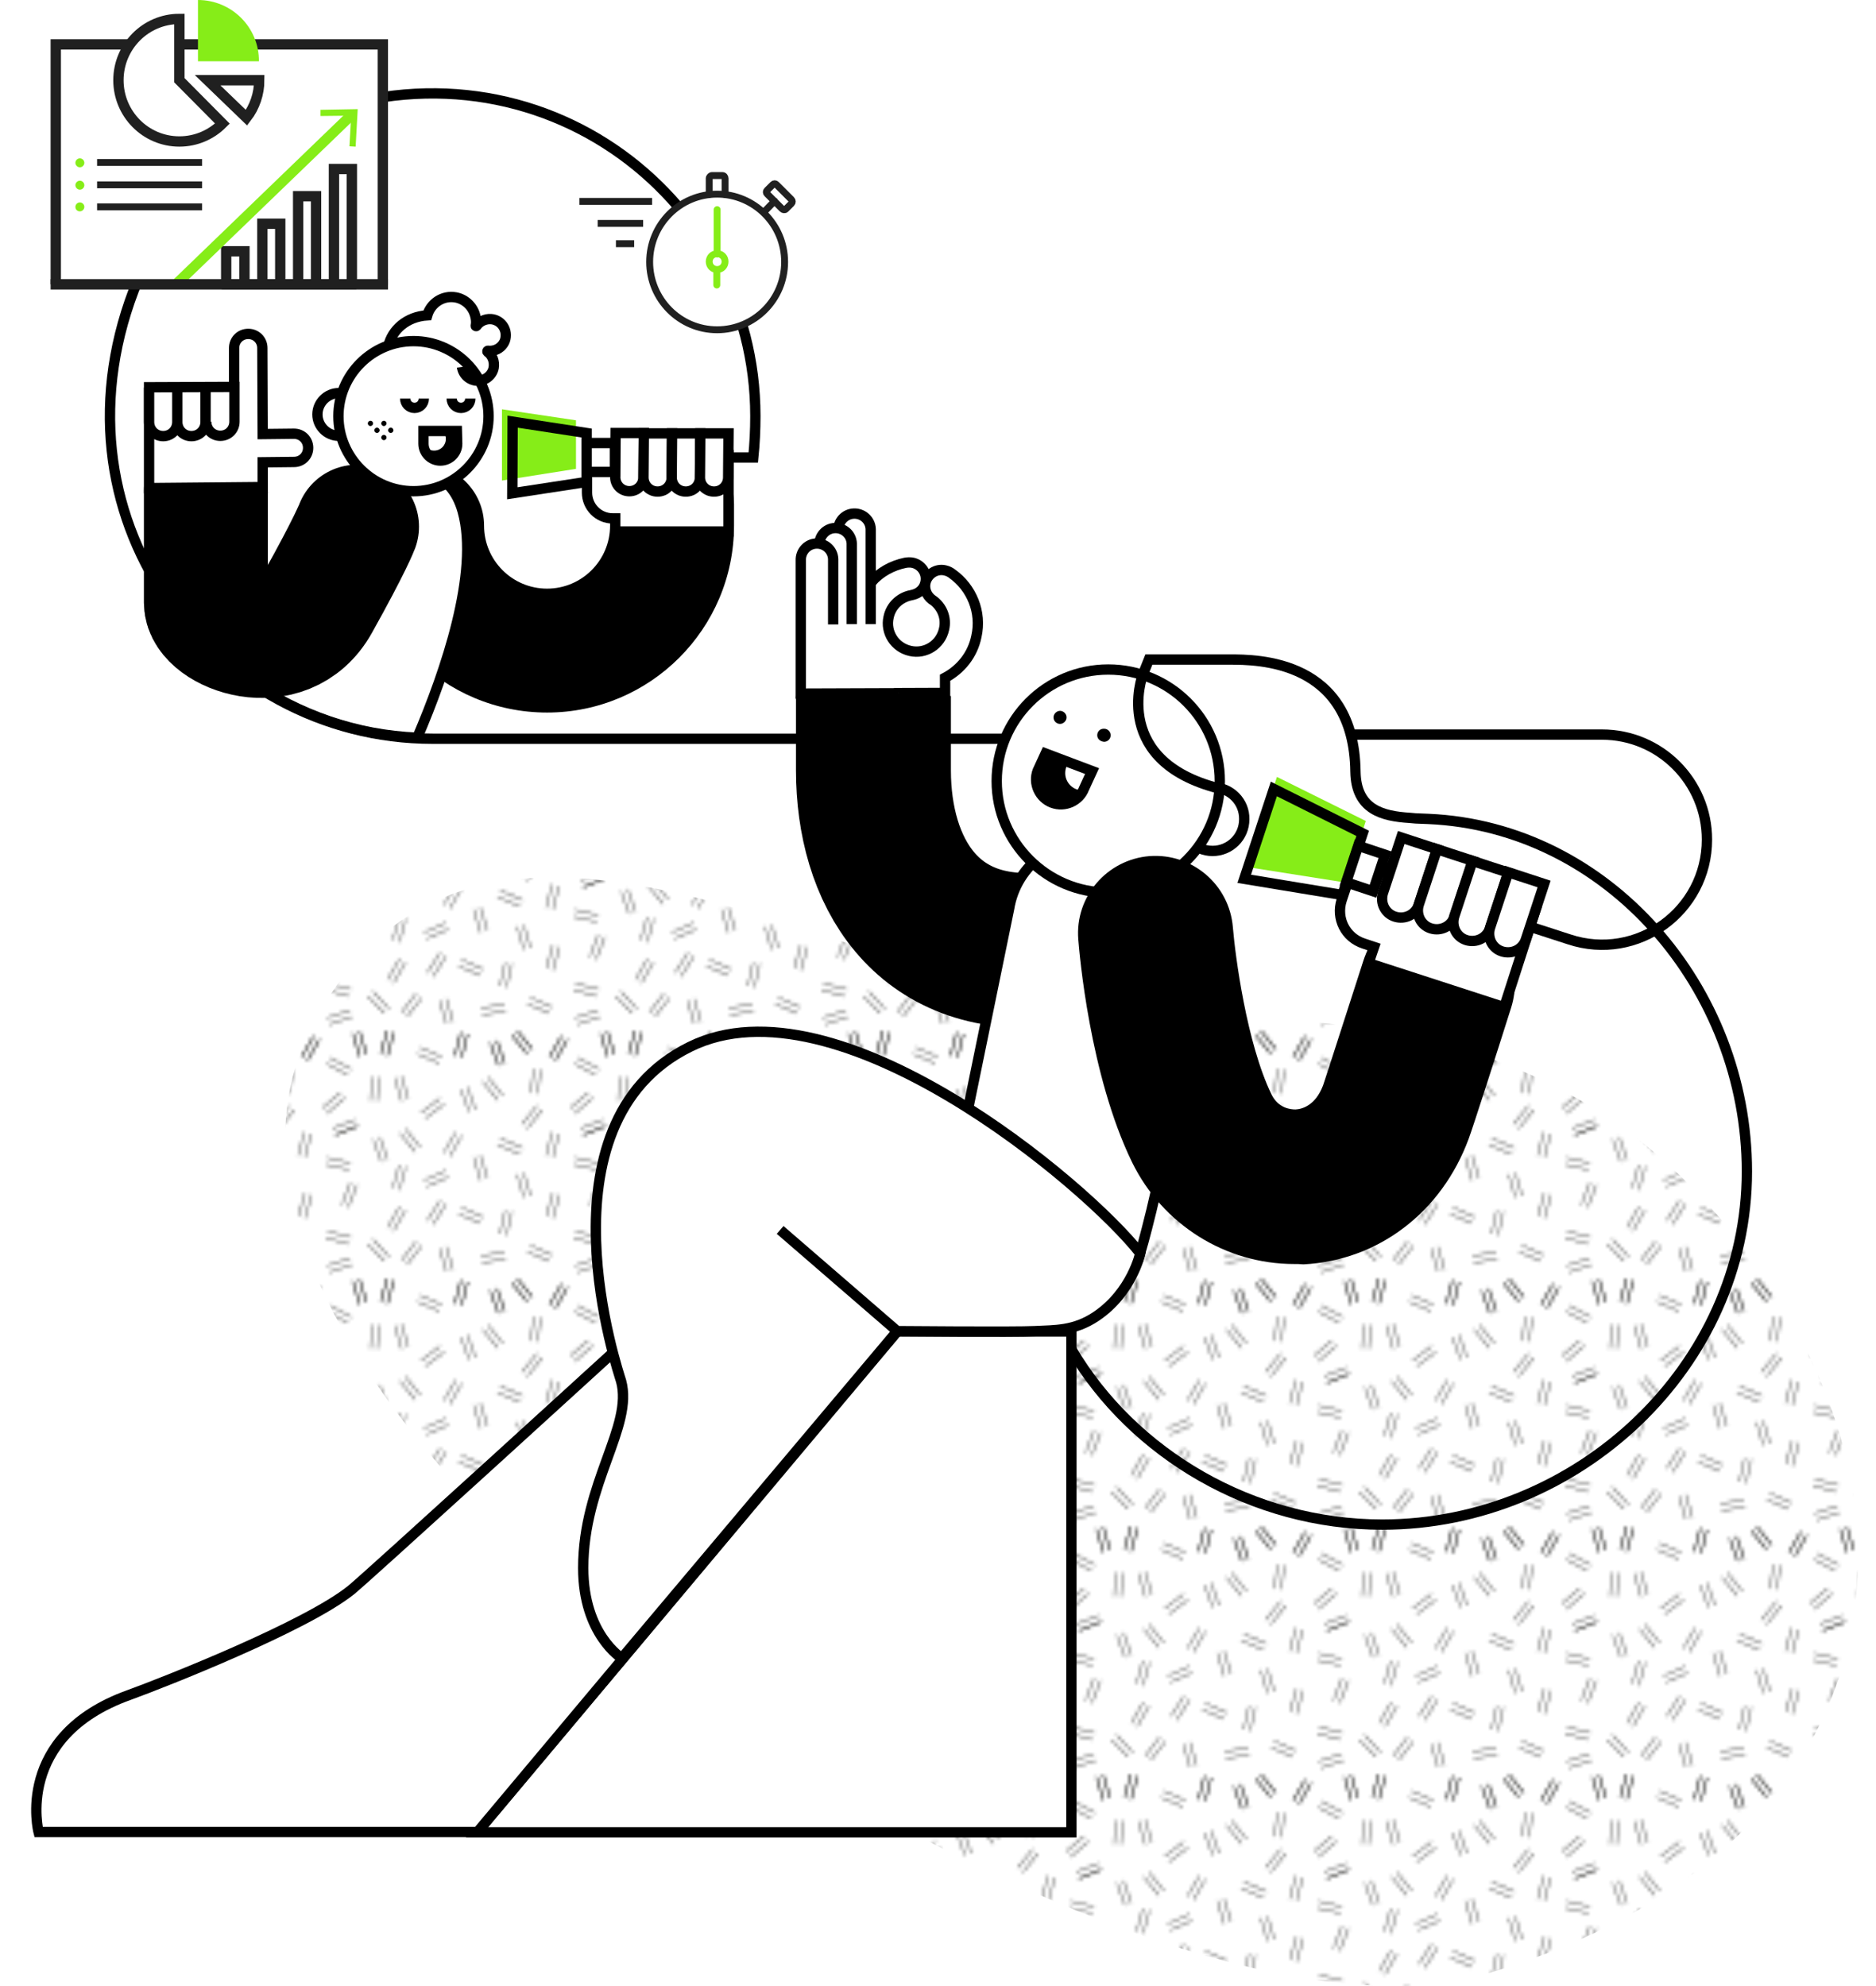 <?xml version="1.0" encoding="utf-8"?>
<!-- Generator: Adobe Illustrator 23.0.2, SVG Export Plug-In . SVG Version: 6.00 Build 0)  -->
<svg version="1.1" xmlns="http://www.w3.org/2000/svg" xmlns:xlink="http://www.w3.org/1999/xlink" x="0px" y="0px"
	 viewBox="0 0 544.9 576.9" style="enable-background:new 0 0 544.9 576.9;" xml:space="preserve">
<style type="text/css">
	.st0{fill:none;}
	.st1{fill:none;stroke:#1D1D1B;stroke-width:0.3;}
	.st2{fill:url(#Schraffur_doppelt);}
	.st3{fill:none;stroke:#000000;stroke-width:45;stroke-miterlimit:10;}
	.st4{fill:#FFFFFF;}
	.st5{fill:none;stroke:#000000;stroke-width:3;stroke-miterlimit:10;}
	.st6{fill:#FFFFFF;stroke:#000000;stroke-width:3;stroke-miterlimit:10;}
	.st7{fill:#86ED18;}
	.st8{fill:none;stroke:#000000;stroke-width:36;stroke-linecap:round;stroke-miterlimit:10;}
	.st9{stroke:#000000;stroke-width:1.5;stroke-miterlimit:10;}
	.st10{stroke:#000000;stroke-width:0.75;stroke-miterlimit:10;}
	.st11{display:none;fill:none;stroke:#86ED18;stroke-width:6;}
	.st12{fill:none;stroke:#202020;stroke-width:2;stroke-miterlimit:10;}
	.st13{fill:#FFFFFF;stroke:#202020;stroke-width:2;stroke-linecap:round;stroke-miterlimit:10;}
	.st14{fill:none;stroke:#202020;stroke-width:2;stroke-linecap:round;stroke-miterlimit:10;}
	.st15{fill:none;stroke:#86ED18;stroke-width:2;stroke-linecap:round;stroke-miterlimit:10;}
	.st16{display:none;fill:#FFFFFF;stroke:#000000;stroke-width:2;stroke-miterlimit:10;}
	.st17{display:none;fill:none;stroke:#000000;stroke-width:2;stroke-miterlimit:10;}
	.st18{fill:none;stroke:#202020;stroke-width:3;stroke-miterlimit:10;}
	.st19{fill:#202020;stroke:#FFFFFF;stroke-width:2;stroke-miterlimit:10;}
	.st20{fill:#FFFFFF;stroke:#202020;stroke-width:3;stroke-miterlimit:10;}
	.st21{fill:none;stroke:#86ED18;stroke-width:3;stroke-miterlimit:10;}
</style>
<pattern  x="-46.4" y="663.4" width="72" height="72" patternUnits="userSpaceOnUse" id="Schraffur_doppelt" viewBox="4.1 -78.2 72 72" style="overflow:visible;">
	<g>
		<rect x="4.1" y="-78.2" class="st0" width="72" height="72"/>
		<g>
			<line class="st1" x1="67.8" y1="-1.5" x2="71.3" y2="-7.6"/>
			<line class="st1" x1="69.6" y1="-8.6" x2="66.1" y2="-2.5"/>
			<line class="st1" x1="53.1" y1="-0.7" x2="50.8" y2="-7.3"/>
			<line class="st1" x1="48.9" y1="-6.6" x2="51.3" y2="-0.1"/>
			<line class="st1" x1="40.6" y1="-2.4" x2="42.3" y2="-9.2"/>
			<line class="st1" x1="40.4" y1="-9.7" x2="38.6" y2="-2.9"/>
			<line class="st1" x1="19" y1="-2.9" x2="20.9" y2="-9.7"/>
			<line class="st1" x1="19" y1="-10.2" x2="17.1" y2="-3.5"/>
			<line class="st1" x1="12.9" y1="-3.3" x2="10.9" y2="-10"/>
			<line class="st1" x1="9" y1="-9.4" x2="11" y2="-2.7"/>
			<line class="st1" x1="55.2" y1="-8.9" x2="59.6" y2="-3.5"/>
			<line class="st1" x1="61.1" y1="-4.8" x2="56.7" y2="-10.2"/>
		</g>
		<g>
			<line class="st1" x1="75.9" y1="-51.9" x2="82.4" y2="-54.5"/>
		</g>
		<g>
			<line class="st1" x1="3.9" y1="-51.9" x2="10.4" y2="-54.5"/>
			<line class="st1" x1="8.3" y1="-38.1" x2="5.8" y2="-31.6"/>
			<line class="st1" x1="7.6" y1="-30.8" x2="10.2" y2="-37.4"/>
			<line class="st1" x1="73.4" y1="-72.6" x2="79.5" y2="-69.3"/>
			<line class="st1" x1="80.5" y1="-71" x2="74.3" y2="-74.3"/>
			<line class="st1" x1="73.4" y1="-58.1" x2="78.7" y2="-62.7"/>
			<line class="st1" x1="77.4" y1="-64.2" x2="72.1" y2="-59.7"/>
			<line class="st1" x1="75.9" y1="-51.9" x2="82.4" y2="-54.5"/>
			<line class="st1" x1="81.7" y1="-56.3" x2="75.1" y2="-53.8"/>
			<line class="st1" x1="73.1" y1="-43.3" x2="79.9" y2="-41.8"/>
			<line class="st1" x1="80.3" y1="-43.7" x2="73.5" y2="-45.3"/>
			<line class="st1" x1="73.1" y1="-22" x2="79.9" y2="-20.2"/>
			<line class="st1" x1="80.4" y1="-22.2" x2="73.6" y2="-23.9"/>
			<line class="st1" x1="74.1" y1="-12" x2="80.8" y2="-14.2"/>
			<line class="st1" x1="80.2" y1="-16.1" x2="73.5" y2="-13.9"/>
			<line class="st1" x1="67.8" y1="-73.5" x2="71.3" y2="-79.6"/>
			<line class="st1" x1="69.6" y1="-80.6" x2="66.1" y2="-74.5"/>
			<line class="st1" x1="53.1" y1="-72.7" x2="50.8" y2="-79.3"/>
			<line class="st1" x1="48.9" y1="-78.6" x2="51.3" y2="-72.1"/>
			<line class="st1" x1="40.6" y1="-74.4" x2="42.3" y2="-81.2"/>
			<line class="st1" x1="40.4" y1="-81.7" x2="38.6" y2="-74.9"/>
			<line class="st1" x1="34.9" y1="-74.5" x2="28.5" y2="-77.3"/>
			<line class="st1" x1="27.7" y1="-75.4" x2="34.1" y2="-72.7"/>
			<line class="st1" x1="19" y1="-74.9" x2="20.9" y2="-81.7"/>
			<line class="st1" x1="19" y1="-82.2" x2="17.1" y2="-75.5"/>
			<line class="st1" x1="12.9" y1="-75.3" x2="10.9" y2="-82"/>
			<line class="st1" x1="9" y1="-81.4" x2="11" y2="-74.7"/>
			<line class="st1" x1="69.6" y1="-8.6" x2="66.1" y2="-2.5"/>
			<line class="st1" x1="67.8" y1="-1.5" x2="71.3" y2="-7.6"/>
			<line class="st1" x1="55.2" y1="-8.9" x2="59.6" y2="-3.5"/>
			<line class="st1" x1="61.1" y1="-4.8" x2="56.7" y2="-10.2"/>
			<line class="st1" x1="48.9" y1="-6.6" x2="51.3" y2="-0.1"/>
			<line class="st1" x1="53.1" y1="-0.7" x2="50.8" y2="-7.3"/>
			<line class="st1" x1="40.4" y1="-9.7" x2="38.6" y2="-2.9"/>
			<line class="st1" x1="40.6" y1="-2.4" x2="42.3" y2="-9.2"/>
			<line class="st1" x1="19" y1="-10.2" x2="17.1" y2="-3.5"/>
			<line class="st1" x1="19" y1="-2.9" x2="20.9" y2="-9.7"/>
			<line class="st1" x1="9" y1="-9.4" x2="11" y2="-2.7"/>
			<line class="st1" x1="12.9" y1="-3.3" x2="10.9" y2="-10"/>
			<line class="st1" x1="22.6" y1="-31.1" x2="19.1" y2="-25"/>
			<line class="st1" x1="20.8" y1="-24" x2="24.3" y2="-30.1"/>
			<line class="st1" x1="52.6" y1="-63.3" x2="48.2" y2="-68.7"/>
			<line class="st1" x1="46.7" y1="-67.4" x2="51.1" y2="-62"/>
			<line class="st1" x1="40.4" y1="-65.1" x2="42.8" y2="-58.6"/>
			<line class="st1" x1="44.6" y1="-59.2" x2="42.3" y2="-65.8"/>
			<line class="st1" x1="66.9" y1="-17" x2="60.5" y2="-19.8"/>
			<line class="st1" x1="59.7" y1="-17.9" x2="66.1" y2="-15.2"/>
			<line class="st1" x1="67.1" y1="-35" x2="65.2" y2="-28.3"/>
			<line class="st1" x1="67.1" y1="-27.7" x2="69" y2="-34.5"/>
			<line class="st1" x1="56.7" y1="-40.4" x2="58.7" y2="-33.7"/>
			<line class="st1" x1="60.6" y1="-34.2" x2="58.6" y2="-40.9"/>
			<line class="st1" x1="37.2" y1="-45.7" x2="40.6" y2="-51.7"/>
			<line class="st1" x1="38.9" y1="-52.7" x2="35.4" y2="-46.7"/>
			<line class="st1" x1="22.7" y1="-52.4" x2="27.1" y2="-47"/>
			<line class="st1" x1="28.6" y1="-48.3" x2="24.2" y2="-53.7"/>
			<line class="st1" x1="14.9" y1="-50.6" x2="17.3" y2="-44.1"/>
			<line class="st1" x1="19.1" y1="-44.7" x2="16.8" y2="-51.3"/>
			<line class="st1" x1="66.9" y1="-52.7" x2="65.1" y2="-45.9"/>
			<line class="st1" x1="67.1" y1="-45.4" x2="68.8" y2="-52.2"/>
			<line class="st1" x1="51" y1="-49" x2="57.5" y2="-46.3"/>
			<line class="st1" x1="58.3" y1="-48.1" x2="51.8" y2="-50.9"/>
			<line class="st1" x1="34.2" y1="-18.9" x2="36.2" y2="-12.2"/>
			<line class="st1" x1="38.1" y1="-12.7" x2="36.1" y2="-19.4"/>
			<line class="st1" x1="53.1" y1="-17.8" x2="46.2" y2="-16.8"/>
			<line class="st1" x1="46.5" y1="-14.8" x2="53.4" y2="-15.8"/>
			<line class="st1" x1="53.3" y1="-30" x2="51.7" y2="-23.2"/>
			<line class="st1" x1="53.6" y1="-22.7" x2="55.2" y2="-29.6"/>
			<line class="st1" x1="34.4" y1="-32.9" x2="30.6" y2="-27"/>
			<line class="st1" x1="32.3" y1="-25.9" x2="36.1" y2="-31.9"/>
			<line class="st1" x1="36" y1="-41.5" x2="29.6" y2="-38.7"/>
			<line class="st1" x1="30.4" y1="-36.9" x2="36.8" y2="-39.7"/>
			<line class="st1" x1="22.5" y1="-35.9" x2="24.4" y2="-42.7"/>
			<line class="st1" x1="22.5" y1="-43.2" x2="20.6" y2="-36.5"/>
			<line class="st1" x1="48.1" y1="-39.3" x2="46" y2="-46"/>
			<line class="st1" x1="44.1" y1="-45.4" x2="46.1" y2="-38.7"/>
			<line class="st1" x1="34.3" y1="-62.5" x2="28.8" y2="-58.3"/>
			<line class="st1" x1="30" y1="-56.7" x2="35.6" y2="-60.9"/>
			<line class="st1" x1="25.1" y1="-62.3" x2="23.1" y2="-69"/>
			<line class="st1" x1="21.2" y1="-68.5" x2="23.2" y2="-61.7"/>
			<line class="st1" x1="14.5" y1="-68.8" x2="14.1" y2="-61.8"/>
			<line class="st1" x1="16.1" y1="-61.7" x2="16.5" y2="-68.7"/>
			<line class="st1" x1="27.4" y1="-21" x2="23.1" y2="-15.4"/>
			<line class="st1" x1="24.7" y1="-14.2" x2="29" y2="-19.7"/>
			<line class="st1" x1="19.6" y1="-16.5" x2="14.8" y2="-21.6"/>
			<line class="st1" x1="13.3" y1="-20.2" x2="18.2" y2="-15.2"/>
			<line class="st1" x1="59.6" y1="-53.7" x2="64" y2="-59.2"/>
			<line class="st1" x1="62.5" y1="-60.4" x2="58.1" y2="-55"/>
			<line class="st1" x1="62.7" y1="-63.9" x2="63.5" y2="-70.9"/>
			<line class="st1" x1="61.5" y1="-71.1" x2="60.7" y2="-64.1"/>
			<line class="st1" x1="39.7" y1="-28.9" x2="46.1" y2="-26.2"/>
			<line class="st1" x1="46.9" y1="-28" x2="40.5" y2="-30.8"/>
			<line class="st1" x1="55.2" y1="-80.9" x2="59.6" y2="-75.5"/>
			<line class="st1" x1="61.1" y1="-76.8" x2="56.7" y2="-82.2"/>
		</g>
		<g>
			<line class="st1" x1="1.4" y1="-72.6" x2="7.5" y2="-69.3"/>
			<line class="st1" x1="8.5" y1="-71" x2="2.3" y2="-74.3"/>
			<line class="st1" x1="1.4" y1="-58.1" x2="6.7" y2="-62.7"/>
			<line class="st1" x1="5.4" y1="-64.2" x2="0.1" y2="-59.7"/>
			<line class="st1" x1="3.9" y1="-51.9" x2="10.4" y2="-54.5"/>
			<line class="st1" x1="9.7" y1="-56.3" x2="3.1" y2="-53.8"/>
			<line class="st1" x1="1.1" y1="-43.3" x2="7.9" y2="-41.8"/>
			<line class="st1" x1="8.3" y1="-43.7" x2="1.5" y2="-45.3"/>
			<line class="st1" x1="1.1" y1="-22" x2="7.9" y2="-20.2"/>
			<line class="st1" x1="8.4" y1="-22.2" x2="1.6" y2="-23.9"/>
			<line class="st1" x1="2.1" y1="-12" x2="8.8" y2="-14.2"/>
			<line class="st1" x1="8.2" y1="-16.1" x2="1.5" y2="-13.9"/>
		</g>
		<g>
			<line class="st1" x1="69.6" y1="-80.6" x2="66.1" y2="-74.5"/>
			<line class="st1" x1="67.8" y1="-73.5" x2="71.3" y2="-79.6"/>
			<line class="st1" x1="55.2" y1="-80.9" x2="59.6" y2="-75.5"/>
			<line class="st1" x1="61.1" y1="-76.8" x2="56.7" y2="-82.2"/>
			<line class="st1" x1="48.9" y1="-78.6" x2="51.3" y2="-72.1"/>
			<line class="st1" x1="53.1" y1="-72.7" x2="50.8" y2="-79.3"/>
			<line class="st1" x1="40.4" y1="-81.7" x2="38.6" y2="-74.9"/>
			<line class="st1" x1="40.6" y1="-74.4" x2="42.3" y2="-81.2"/>
			<line class="st1" x1="19" y1="-82.2" x2="17.1" y2="-75.5"/>
			<line class="st1" x1="19" y1="-74.9" x2="20.9" y2="-81.7"/>
			<line class="st1" x1="9" y1="-81.4" x2="11" y2="-74.7"/>
			<line class="st1" x1="12.9" y1="-75.3" x2="10.9" y2="-82"/>
		</g>
	</g>
</pattern>
<g id="Ebene_1">
	<path class="st2" d="M91.4,296.6C29,411.1,324.6,604.8,431.1,573.6s132-116.2,88.1-191.7c-35.6-61.3-91.3-89.3-173-85.3
		C264.4,300.6,143.6,200.8,91.4,296.6L91.4,296.6z"/>
	<path class="st3" d="M324.9,269.7l-20.5,6.1c-35.6,3.5-50.7-22.9-50.7-52v-21.6"/>
	<path d="M158.9,207c29.9,0,54.3-24.3,54.3-54.3v-6.2c0-9.9-8.1-18-18-18s-18,8.1-18,18v6.2c0,10.1-8.2,18.3-18.3,18.3
		c-10.1,0-18.3-8.2-18.3-18.3c0-9.9-8.1-18-18-18c-9.9,0-18,8.1-18,18C104.5,182.7,128.9,207,158.9,207L158.9,207z"/>
	<path class="st4" d="M178.7,138.6v4.3l-2.4-0.1"/>
	<path class="st5" d="M178.7,138.6v4.3l-2.4-0.1"/>
	<path class="st4" d="M178.7,136.6c0-2.2-1.6-4.1-3.7-4.3c-2.4-0.2-4.5,1.7-4.5,4.1v6.7c0,4.1,3.3,7.5,7.5,7.5h0.7v3.8h32.9v-23.7"
		/>
	<path class="st5" d="M178.7,136.6c0-2.2-1.6-4.1-3.7-4.3c-2.4-0.2-4.5,1.7-4.5,4.1v6.7c0,4.1,3.3,7.5,7.5,7.5h0.7v3.8h32.9v-23.7"
		/>
	<path class="st6" d="M187,125.8l-0.1,12.8c0,2.3-1.8,4.1-4.1,4.1c-2.3,0-4.1-1.8-4.1-4.1l0.1-12.8H187z"/>
	<path class="st6" d="M195.2,125.9l-0.1,12.8c0,2.3-1.8,4.1-4.1,4.1s-4.1-1.8-4.1-4.1l0.1-12.8H195.2z"/>
	<path class="st6" d="M203.4,125.9l-0.1,12.8c0,2.3-1.8,4.1-4.1,4.1c-2.3,0-4.1-1.8-4.1-4.1l0.1-12.8H203.4z"/>
	<path class="st6" d="M211.6,125.9l-0.1,12.8c0,2.3-1.8,4.1-4.1,4.1c-2.3,0-4.1-1.8-4.1-4.1l0.1-12.8H211.6z"/>
	<path class="st7" d="M167.3,122.1l-21.5-3.2v20.7l21.5-3.4V122.1L167.3,122.1z"/>
	<path class="st5" d="M148.9,122.5l-0.1,20.8l21.6-3.3v-14.2L148.9,122.5z"/>
	<path class="st6" d="M178.6,128.7l0,8.4l-8.2,0l0-8.4L178.6,128.7z"/>
	<path class="st4" d="M240,169.1h13.1c2.5-2.9,6-4.8,9.8-5.6c0.6-0.1,1.4-0.2,2.3,0c2.5,0.6,4.2,3.1,3.6,5.7
		c-0.4,1.9-1.9,3.2-3.7,3.6c0,0-0.3,0.1-0.4,0.1c-3.2,0.6-5.9,3-6.6,6.4c-1,4.4,1.8,8.8,6.3,9.8c4.4,1,8.8-1.8,9.8-6.3
		c0.8-3.3-0.6-6.6-3.3-8.5c-0.1,0-0.3-0.2-0.3-0.2c-1.4-1.1-2.2-2.9-1.8-4.8c0.6-2.5,3.1-4.2,5.7-3.6c0.9,0.2,1.6,0.6,2.1,1
		c5.6,4,8.6,11.1,7,18.2c-1.1,5.4-4.6,9.6-9.1,12v4.4l-25.9,0.1"/>
	<path class="st5" d="M240,169.1h13.1c2.5-2.9,6-4.8,9.8-5.6c0.6-0.1,1.4-0.2,2.3,0c2.5,0.6,4.2,3.1,3.6,5.7
		c-0.4,1.9-1.9,3.2-3.7,3.6c0,0-0.3,0.1-0.4,0.1c-3.2,0.6-5.9,3-6.6,6.4c-1,4.4,1.8,8.8,6.3,9.8c4.4,1,8.8-1.8,9.8-6.3
		c0.8-3.3-0.6-6.6-3.3-8.5c-0.1,0-0.3-0.2-0.3-0.2c-1.4-1.1-2.2-2.9-1.8-4.8c0.6-2.5,3.1-4.2,5.7-3.6c0.9,0.2,1.6,0.6,2.1,1
		c5.6,4,8.6,11.1,7,18.2c-1.1,5.4-4.6,9.6-9.1,12v4.4l-25.9,0.1"/>
	<path class="st4" d="M252.9,181.3v-27.6c-0.1-2.6-2.3-4.6-4.9-4.5s-4.6,2.3-4.5,4.9v3.7"/>
	<path class="st5" d="M252.9,181.3v-27.6c-0.1-2.6-2.3-4.6-4.9-4.5s-4.6,2.3-4.5,4.9v3.7"/>
	<path class="st4" d="M247.4,181.3v-23.4c-0.1-2.6-2.3-4.6-4.9-4.5c-2.6,0.1-4.6,2.3-4.5,4.9"/>
	<path class="st5" d="M247.4,181.3v-23.4c-0.1-2.6-2.3-4.6-4.9-4.5c-2.6,0.1-4.6,2.3-4.5,4.9"/>
	<path class="st6" d="M331.2,364c0,0,22.4-75.8,5.9-108c-3.5-6.8-8.5-10.5-16.6-11.8c-13.1-2.1-25.3,6.8-27.4,19.8L280.8,324
		L331.2,364L331.2,364z M343,238c0-0.1,0-0.1,0-0.2c0.1-5.1,4.2-9.2,9.3-9.1c5.1,0.1,9.2,4.2,9.1,9.3c0,5.1-4.1,9.2-9.2,9.2
		C347.1,247.2,343,243.1,343,238z"/>
	<path class="st6" d="M289.5,226.9c0-17.9,14.5-32.4,32.4-32.4c17.9,0,32.4,14.5,32.4,32.4c0,17.9-14.5,32.4-32.4,32.4
		C304.1,259.3,289.5,244.8,289.5,226.9z"/>
	<path d="M318.7,213.6c0-1.1,0.8-1.9,1.9-1.9c0,0,0.1,0,0.1,0c1.1,0,1.9,0.9,1.9,1.9c0,1.1-0.9,1.9-1.9,1.9
		C319.5,215.4,318.7,214.6,318.7,213.6z M306,208.4c0-1,0.9-1.9,1.9-1.9s1.9,0.9,1.9,1.9s-0.9,1.9-1.9,1.9S306,209.5,306,208.4z
		 M302.5,222l1.2-3.1l13.5,5.1l-1.2,3.1c-1.4,3.7-6.7,7.5-10.4,6.1S301.1,225.7,302.5,222L302.5,222z"/>
	<path class="st4" d="M309.4,224.6c0-2.8,2.2-5,5-5s5,2.2,5,5c0,2.8-2.2,5-5,5S309.4,227.3,309.4,224.6z"/>
	<path class="st5" d="M301.4,223.9l2.3-5l13.5,5.1l-2.3,5c-1.4,3.7-5.6,5.6-9.3,4.2C301.9,231.8,300,227.6,301.4,223.9L301.4,223.9z
		"/>
	<path class="st6" d="M260.5,386.8h50.7v145.5H138.5L260.5,386.8z"/>
	<path d="M375.9,367.2c0.8,0,1.7,0,2.7,0.1c21.7-1.1,40.1-15.1,48-36.5c1.1-2.9,8.2-25,12.3-38c3.8-11.9-2.8-24.5-14.6-28.3
		c-11.9-3.8-24.5,2.8-28.3,14.6c-4.4,13.6-10.8,33.6-11.7,36.2c-2.2,5.8-6,6.9-8,7c-1.4,0-5-0.3-7-4.4
		c-7.2-14.9-10.5-40.1-11.2-48.5c-1-12.4-11.8-21.6-24.2-20.7c-12.4,1-21.7,11.8-20.7,24.2c0.3,3.9,3.3,39.4,15.6,64.7
		C337.7,355.8,356,367.2,375.9,367.2L375.9,367.2z"/>
	<path class="st4" d="M178.1,392.9c0,0-71.3,65.1-76.1,69c-13.2,10.6-54.3,26.8-64.5,30.5c-33.5,12-26.3,39.8-26.3,39.8h127.5
		l122-145.5"/>
	<path class="st5" d="M178.1,392.9c0,0-71.3,65.1-76.1,69c-13.2,10.6-54.3,26.8-64.5,30.5c-33.5,12-26.3,39.8-26.3,39.8h127.5
		l122-145.5 M422.4,265.2l-7.2-2.4"/>
	<path class="st4" d="M401.7,259.4l-1.7,5.3l-3-0.9"/>
	<path class="st5" d="M401.7,259.4l-1.7,5.3l-3-0.9"/>
	<path class="st4" d="M402.8,256.7c0.9-2.7-0.3-5.7-2.9-6.9c-3.1-1.3-6.4,0.3-7.4,3.3l-2.8,8.4c-1.7,5.3,1.1,10.9,6.4,12.6l3,1
		l-1.6,4.7l39.4,12.8l9.6-29.8"/>
	<path class="st4" d="M402.8,256.7c0.9-2.7-0.3-5.7-2.9-6.9c-3.1-1.3-6.4,0.3-7.4,3.3l-2.8,8.4c-1.7,5.3,1.1,10.9,6.4,12.6l3,1
		l-1.6,4.7l39.4,12.8l9.6-29.8"/>
	<path class="st5" d="M402.8,256.7c0.9-2.7-0.3-5.7-2.9-6.9c-3.1-1.3-6.4,0.3-7.4,3.3l-2.8,8.4c-1.7,5.3,1.1,10.9,6.4,12.6l3,1
		l-1.6,4.7l39.4,12.8l9.6-29.8"/>
	<path class="st6" d="M407,243.3l10.4,3.4l-5.3,16.1c-0.9,2.9-4,4.4-6.9,3.5c-2.9-0.9-4.4-4-3.5-6.9L407,243.3L407,243.3z"/>
	<path class="st6" d="M417.4,246.7l10.4,3.4l-5.3,16.1c-0.9,2.9-4,4.4-6.9,3.5c-2.9-0.9-4.4-4-3.5-6.9L417.4,246.7L417.4,246.7z"/>
	<path class="st6" d="M427.7,250.1l10.4,3.4l-5.3,16.1c-0.9,2.9-4,4.4-6.9,3.5c-2.9-0.9-4.4-4-3.5-6.9L427.7,250.1L427.7,250.1z"/>
	<path class="st6" d="M438.1,253.4l10.4,3.4l-5.3,16.1c-0.9,2.9-4,4.4-6.9,3.5c-2.9-0.9-4.4-4-3.5-6.9L438.1,253.4L438.1,253.4z"/>
	<path class="st7" d="M396.7,238.5l-25.8-12.8l-8.5,26.2l28.5,4.5L396.7,238.5L396.7,238.5z"/>
	<path class="st5" d="M395.8,242.1L370,229.2l-8.6,26.1l28.5,4.7L395.8,242.1L395.8,242.1z"/>
	<path class="st6" d="M394.5,245.7l7.8,2.6l-3.5,10.6l-7.8-2.6L394.5,245.7L394.5,245.7z"/>
	<path class="st4" d="M260.7,386.7c0,0,34.1,0.3,39.9,0c5.8-0.3,11.4,0,17.8-4.3c10.4-7,12.8-18.3,12.8-18.3
		c-15.6-20-88.1-81.1-130.8-60c-45.5,22.4-20.6,95-20,97.1c3.6,13.2-11,29.6-11,54.3c0,19.3,11.2,26.2,11.2,26.2l80-95l-34-29.4"/>
	<path class="st5" d="M260.7,386.7c0,0,34.1,0.3,39.9,0c5.8-0.3,11.4,0,17.8-4.3c10.4-7,12.8-18.3,12.8-18.3
		c-15.6-20-88.1-81.1-130.8-60c-45.5,22.4-20.6,95-20,97.1c3.6,13.2-11,29.6-11,54.3c0,19.3,11.2,26.2,11.2,26.2l80-95l-34-29.4"/>
	<path class="st4" d="M242,181.4v-19c-0.1-2.6-2.3-4.6-4.9-4.5c-2.6,0.1-4.6,2.3-4.5,4.9v38.7l28.5-0.1"/>
	<path class="st5" d="M242,181.4v-19c-0.1-2.6-2.3-4.6-4.9-4.5c-2.6,0.1-4.6,2.3-4.5,4.9v38.7l28.5-0.1 M444.4,269.2l11.4,3.7
		c19.7,6.5,40-8.2,40-29c0-16.8-13.6-30.5-30.5-30.5h-72.9"/>
	<path class="st5" d="M355.5,229.4c-33.2-7.6-23.6-33.3-23.6-33.3l1.8-4.5h23.4c8.1,0,36.2,0,36.6,32.6c0.2,11,7.8,12.9,15.8,13.4
		c2,0.2,0.7,0.1,5.4,0.3c52.1,2.3,92.5,49.1,92.5,102.4c0,56.6-49.2,102.6-105.9,102.6c-37.7,0-72.4-20.5-90.3-50.9"/>
	<path class="st6" d="M72.7,198l25-50.3c3.8-10.1,15.2-15.2,25.3-11.4c6.3,2.4,9.7,6.2,11.4,12.3c4.9,17.7-5,46.5-13.2,65.7
		C103.3,213.6,86.7,207.6,72.7,198z"/>
	<path class="st5" d="M292,214.6H125.7c-64.5,0-113.9-65.2-85.6-133.4c8.6-20.7,25.2-37.3,45.9-45.9c68.1-28.3,133.4,21,133.4,85.6
		c0,4-0.2,8.1-0.6,12h-7.3"/>
	<path class="st8" d="M103.7,153c0,0-1.9,5.1-11.4,22.1s-32.5,8-32.5,0v-32.6"/>
	<path class="st5" d="M101.1,122.4c0,0.9-0.1,1.8,0,2.8"/>
	<path class="st9" d="M111.9,122.9c0-0.2,0.2-0.4,0.4-0.4l0,0c0.2,0,0.4,0.2,0.4,0.4c0,0.2-0.2,0.4-0.4,0.4S111.9,123.1,111.9,122.9
		z M113.7,124.9c0-0.2,0.2-0.4,0.4-0.4s0.4,0.2,0.4,0.4s-0.2,0.4-0.4,0.4S113.7,125.1,113.7,124.9z M108.1,122.9
		c0-0.2,0.2-0.4,0.4-0.4l0,0c0.2,0,0.4,0.2,0.4,0.4c0,0.2-0.2,0.4-0.4,0.4S108.1,123.1,108.1,122.9z M111.9,126.8
		c0-0.2,0.2-0.4,0.4-0.4l0,0c0.2,0,0.4,0.2,0.4,0.4c0,0.2-0.2,0.4-0.4,0.4S111.9,127,111.9,126.8z M110,124.8c0-0.2,0.2-0.4,0.4-0.4
		s0.4,0.2,0.4,0.4c0,0.2-0.2,0.4-0.4,0.4S110,125,110,124.8z"/>
	<path d="M133.5,120.9l-9.1,2.3l0.6,2.3c0.7,2.9,3.3,4.6,5.8,4c2.5-0.6,4-3.4,3.3-6.2L133.5,120.9z"/>
	<path class="st4" d="M124.6,127.3c0-1.8,1.4-3.2,3.1-3.3c0,0,0.1,0,0.1,0c1.8,0,3.2,1.5,3.1,3.3s-1.5,3.2-3.3,3.1
		C126,130.4,124.6,129,124.6,127.3z"/>
	<path class="st5" d="M134.4,123.7l-0.9-2.8l-9.1,2.3l0.9,2.8c0.6,2.5,3.2,4,5.7,3.4C133.5,128.8,135,126.2,134.4,123.7L134.4,123.7
		z"/>
	<path class="st6" d="M92.2,120.4c0-3.4,2.8-6.2,6.2-6.2c3.4,0,6.2,2.8,6.2,6.2s-2.8,6.2-6.2,6.2C95,126.6,92.2,123.8,92.2,120.4z"
		/>
	<path class="st6" d="M98.3,120.9c0-12,9.8-21.8,21.8-21.8c12,0,21.8,9.8,21.8,21.8c0,12-9.8,21.8-21.8,21.8
		C108.1,142.7,98.3,132.9,98.3,120.9z"/>
	<path class="st5" d="M112.8,100.5c1.1-4.7,5.3-8.5,11.3-8.9c1-3.5,4.5-5.9,8.3-5.2c2.7,0.5,4.9,2.6,5.6,5.2c0.3,1,0.4,2.1,0.2,3
		c-0.1,0.1,0.1,0.2,0.2,0.1c0.9-1.3,2.5-2.1,4.2-2c2.8,0.2,4.8,2.8,4.2,5.7c-0.3,1.5-1.5,2.8-3,3.3c-0.7,0.2-1.4,0.3-2.1,0.2
		c-0.1,0-0.2,0.2-0.1,0.3c1.4,1,2.1,2.8,1.8,4.6c-0.4,2.2-2.4,3.8-4.6,3.8c-2.3,0-4.3-1.7-4.6-4"/>
	<path class="st10" d="M111.1,123c0-0.2,0.2-0.4,0.4-0.4s0.4,0.2,0.4,0.4c0,0.2-0.2,0.4-0.4,0.4S111.1,123.2,111.1,123z M113.1,125
		c0-0.2,0.2-0.4,0.4-0.4l0,0c0.2,0,0.4,0.2,0.4,0.4c0,0.2-0.2,0.4-0.4,0.4S113.1,125.2,113.1,125z M107.2,123c0-0.2,0.2-0.4,0.4-0.4
		l0,0c0.2,0,0.4,0.2,0.4,0.4c0,0.2-0.2,0.4-0.4,0.4S107.2,123.2,107.2,123z M111.1,127.1c0-0.2,0.2-0.4,0.4-0.4s0.4,0.2,0.4,0.4
		c0,0.2-0.2,0.4-0.4,0.4S111.1,127.3,111.1,127.1z M109.1,125c0-0.2,0.2-0.4,0.4-0.4s0.4,0.2,0.4,0.4c0,0.2-0.2,0.4-0.4,0.4
		S109.1,125.2,109.1,125z"/>
	<path class="st5" d="M123.1,115.8C123.1,115.8,123.1,115.8,123.1,115.8c0,1.5-1.2,2.7-2.7,2.7c0,0,0,0,0,0c-1.5,0-2.7-1.2-2.7-2.7
		 M136.6,115.8C136.6,115.8,136.6,115.8,136.6,115.8c0,1.5-1.2,2.7-2.7,2.7c0,0,0,0,0,0c-1.5,0-2.7-1.2-2.7-2.7"/>
	<path d="M132.8,127.9l-0.1-3.4H123v3.4c0,2.7,2.2,4.9,4.9,4.9C130.6,132.8,132.8,130.6,132.8,127.9L132.8,127.9z"/>
	<path class="st4" d="M126.1,130.9c-1.9,0-3.4-1.5-3.4-3.4c0-1.9,1.5-3.4,3.4-3.4s3.4,1.5,3.4,3.4
		C129.5,129.4,128,130.9,126.1,130.9L126.1,130.9z"/>
	<path class="st5" d="M132.8,128.9l-0.1-3.7H123v3.7c0,2.7,2.2,4.9,4.9,4.9C130.6,133.8,132.8,131.6,132.8,128.9L132.8,128.9z"/>
	<path class="st4" d="M43.3,112.6v29.2l33-0.3v-7.2l9.1-0.1c2.3,0,4.1-1.8,4.1-4.1c0-2.3-1.8-4.1-4.1-4.1l-9.1,0.1l-0.1-25
		c0-2.3-1.8-4.1-4.1-4.1c-2.3,0-4.1,1.8-4.1,4.1v21.3"/>
	<path class="st5" d="M43.3,112.6v29.2l33-0.3v-7.2l9.1-0.1c2.3,0,4.1-1.8,4.1-4.1c0-2.3-1.8-4.1-4.1-4.1l-9.1,0.1l-0.1-25
		c0-2.3-1.8-4.1-4.1-4.1c-2.3,0-4.1,1.8-4.1,4.1v21.3"/>
	<path class="st4" d="M59.9,122.5c0,2.3,1.8,4.1,4.1,4.1c2.3,0,4.1-1.8,4.1-4.1v-10.1l-24.8,0.1v10.1c0,2.3,1.8,4.1,4.1,4.1
		c2.3,0,4.1-1.8,4.1-4.1v-10.1v10.1c0,2.3,1.8,4.1,4.1,4.1c2.3,0,4.1-1.8,4.1-4.1v-10.1"/>
	<path class="st5" d="M59.9,122.5c0,2.3,1.8,4.1,4.1,4.1c2.3,0,4.1-1.8,4.1-4.1v-10.1l-24.8,0.1v10.1c0,2.3,1.8,4.1,4.1,4.1
		c2.3,0,4.1-1.8,4.1-4.1v-10.1v10.1c0,2.3,1.8,4.1,4.1,4.1c2.3,0,4.1-1.8,4.1-4.1v-10.1"/>
	<circle class="st11" cx="457.1" cy="10.7" r="64.2"/>
	<path class="st12" d="M168.3,58.5h21.1 M173.6,64.9h13.2 M178.9,70.8h5.3"/>
	<path class="st13" d="M227.2,60.7l-4.4-4.4c-0.3-0.3-0.3-0.7,0-1c0,0,0,0,0,0l1.7-1.7c0.3-0.3,0.7-0.3,1,0c0,0,0,0,0,0l4.4,4.4
		c0.3,0.3,0.3,0.8,0,1.1l-1.7,1.7C228,61,227.5,61,227.2,60.7z M221.8,61.7l3.2-3.3 M208.3,95.8c10.8,0,19.6-8.8,19.6-19.7
		c0-10.9-8.8-19.7-19.6-19.7c-10.8,0-19.6,8.8-19.6,19.7C188.7,86.9,197.4,95.8,208.3,95.8z"/>
	<path class="st14" d="M206,56.5v-4.7c0-0.4,0.4-0.8,0.8-0.8h3c0.5,0,0.8,0.4,0.8,0.8v4.7"/>
	<path class="st15" d="M208.3,60.9v12.9 M208.3,78.3c1.3,0,2.3-1,2.3-2.3c0,0,0,0,0,0c0-1.3-1-2.3-2.3-2.3c0,0,0,0,0,0
		c-1.3,0-2.3,1-2.3,2.3c0,0,0,0,0,0C206,77.3,207,78.3,208.3,78.3C208.3,78.3,208.3,78.3,208.3,78.3z M208.2,78.3v4.5"/>
	<path class="st16" d="M523.9,12.6l-93.8-0.1l0,55.6l93.8,0.1C524,68.2,523.9,12.6,523.9,12.6z"/>
	<path class="st17" d="M451.2,37.9c2.1,1.2,4.7,0.5,5.9-1.5c1.2-2.1,0.5-4.7-1.6-5.9c-2.1-1.2-4.7-0.5-5.9,1.5
		C448.4,34.1,449.1,36.7,451.2,37.9z M464.1,51.4c0-5.9-4.8-10.7-10.7-10.7c-5.9,0-10.7,4.8-10.6,10.6l0,5.1l21.3,0L464.1,51.4z
		 M471.3,31.2l40.6,0.1 M471.4,35.9l40.6,0 M471.4,40.4l20.3,0.1"/>
	<path class="st16" d="M519.2-56.2c-5.4-6.5-12.2-7.6-14.1-6.9c-2.6,0.9-2.7,3.2-2.9,4.7c-0.2,1.5-1.3,10.3-1.5,11.7
		c-0.2,1.4,0.3,4.2,3.8,4.9c3.4,0.7,15.8,3.2,10.6,16.3c-5.1,13.1-15.5,8.4-18.7,7c-3.2-1.4-5.4,0.6-6.1,1.8
		c-0.7,1.2-5.3,8.9-6.1,10.3c-0.7,1.3-2.1,3.3-0.6,5.5c1.1,1.6,7.3,4.5,15.6,2.5c8.3-1.9,18.4-6.5,24.6-24.2
		C530-40.2,522.5-52.3,519.2-56.2L519.2-56.2z"/>
</g>
<g id="Ebene_2">
	<path class="st4" d="M16.2,82.6V12.9h95v69.8"/>
	<path class="st18" d="M16.2,82.6V12.9h95v69.8"/>
	<path class="st19" d="M59.7,45.2H27.2v4h32.5C59.7,49.3,59.7,45.2,59.7,45.2z M59.7,51.7H27.2v4h32.5V51.7z M59.7,58.1H27.2v4h32.5
		V58.1z"/>
	<path class="st7" d="M23.2,48.6c0.7,0,1.3-0.6,1.3-1.3c0-0.7-0.6-1.3-1.3-1.3c-0.7,0-1.3,0.6-1.3,1.3c0,0,0,0,0,0
		C21.9,48,22.5,48.6,23.2,48.6L23.2,48.6z M23.2,55.1c0.7,0,1.3-0.6,1.3-1.3c0-0.7-0.6-1.3-1.3-1.3c0,0,0,0,0,0
		c-0.7,0-1.3,0.6-1.3,1.3c0,0,0,0,0,0C21.9,54.5,22.5,55.1,23.2,55.1L23.2,55.1z M23.2,61.4c0.7,0,1.3-0.6,1.3-1.3
		c0-0.7-0.6-1.3-1.3-1.3c-0.7,0-1.3,0.6-1.3,1.3c0,0,0,0,0,0C21.9,60.9,22.5,61.4,23.2,61.4L23.2,61.4z"/>
	<path class="st4" d="M97,82.6V49.1h5.2v33.5"/>
	<path class="st18" d="M97,82.6V49.1h5.2v33.5"/>
	<path class="st4" d="M86.6,82.6V57h5.2v25.5"/>
	<path class="st18" d="M86.6,82.6V57h5.2v25.5"/>
	<path class="st4" d="M76.2,82.6V65h5.2v17.5"/>
	<path class="st18" d="M76.2,82.6V65h5.2v17.5"/>
	<path class="st4" d="M65.7,82.6V73H71v9.6"/>
	<path class="st18" d="M65.7,82.6V73H71v9.6 M103.5,82.6H64.4"/>
	<path class="st7" d="M57.5,0v17.8h17.7C75.3,8,67.3,0,57.5,0L57.5,0z"/>
	<path class="st20" d="M52.1,5.5c-9.8,0-17.7,8-17.7,17.8s7.9,17.8,17.7,17.8c4.9,0,9.3-2,12.5-5.2L52.1,23.3L52.1,5.5L52.1,5.5z
		 M60.3,23.3l11.3,10.9c2.4-3.1,3.7-7,3.7-10.9H60.3L60.3,23.3z"/>
	<path class="st21" d="M51.1,82.6L102.5,33"/>
	<path class="st7" d="M103.3,42.6l-1.8-0.1l0.5-8.9l-8.9,0.1l0-1.8l10.8-0.2C103.9,31.7,103.3,42.6,103.3,42.6z"/>
	<path class="st18" d="M14.7,82.6h98"/>
</g>
</svg>
